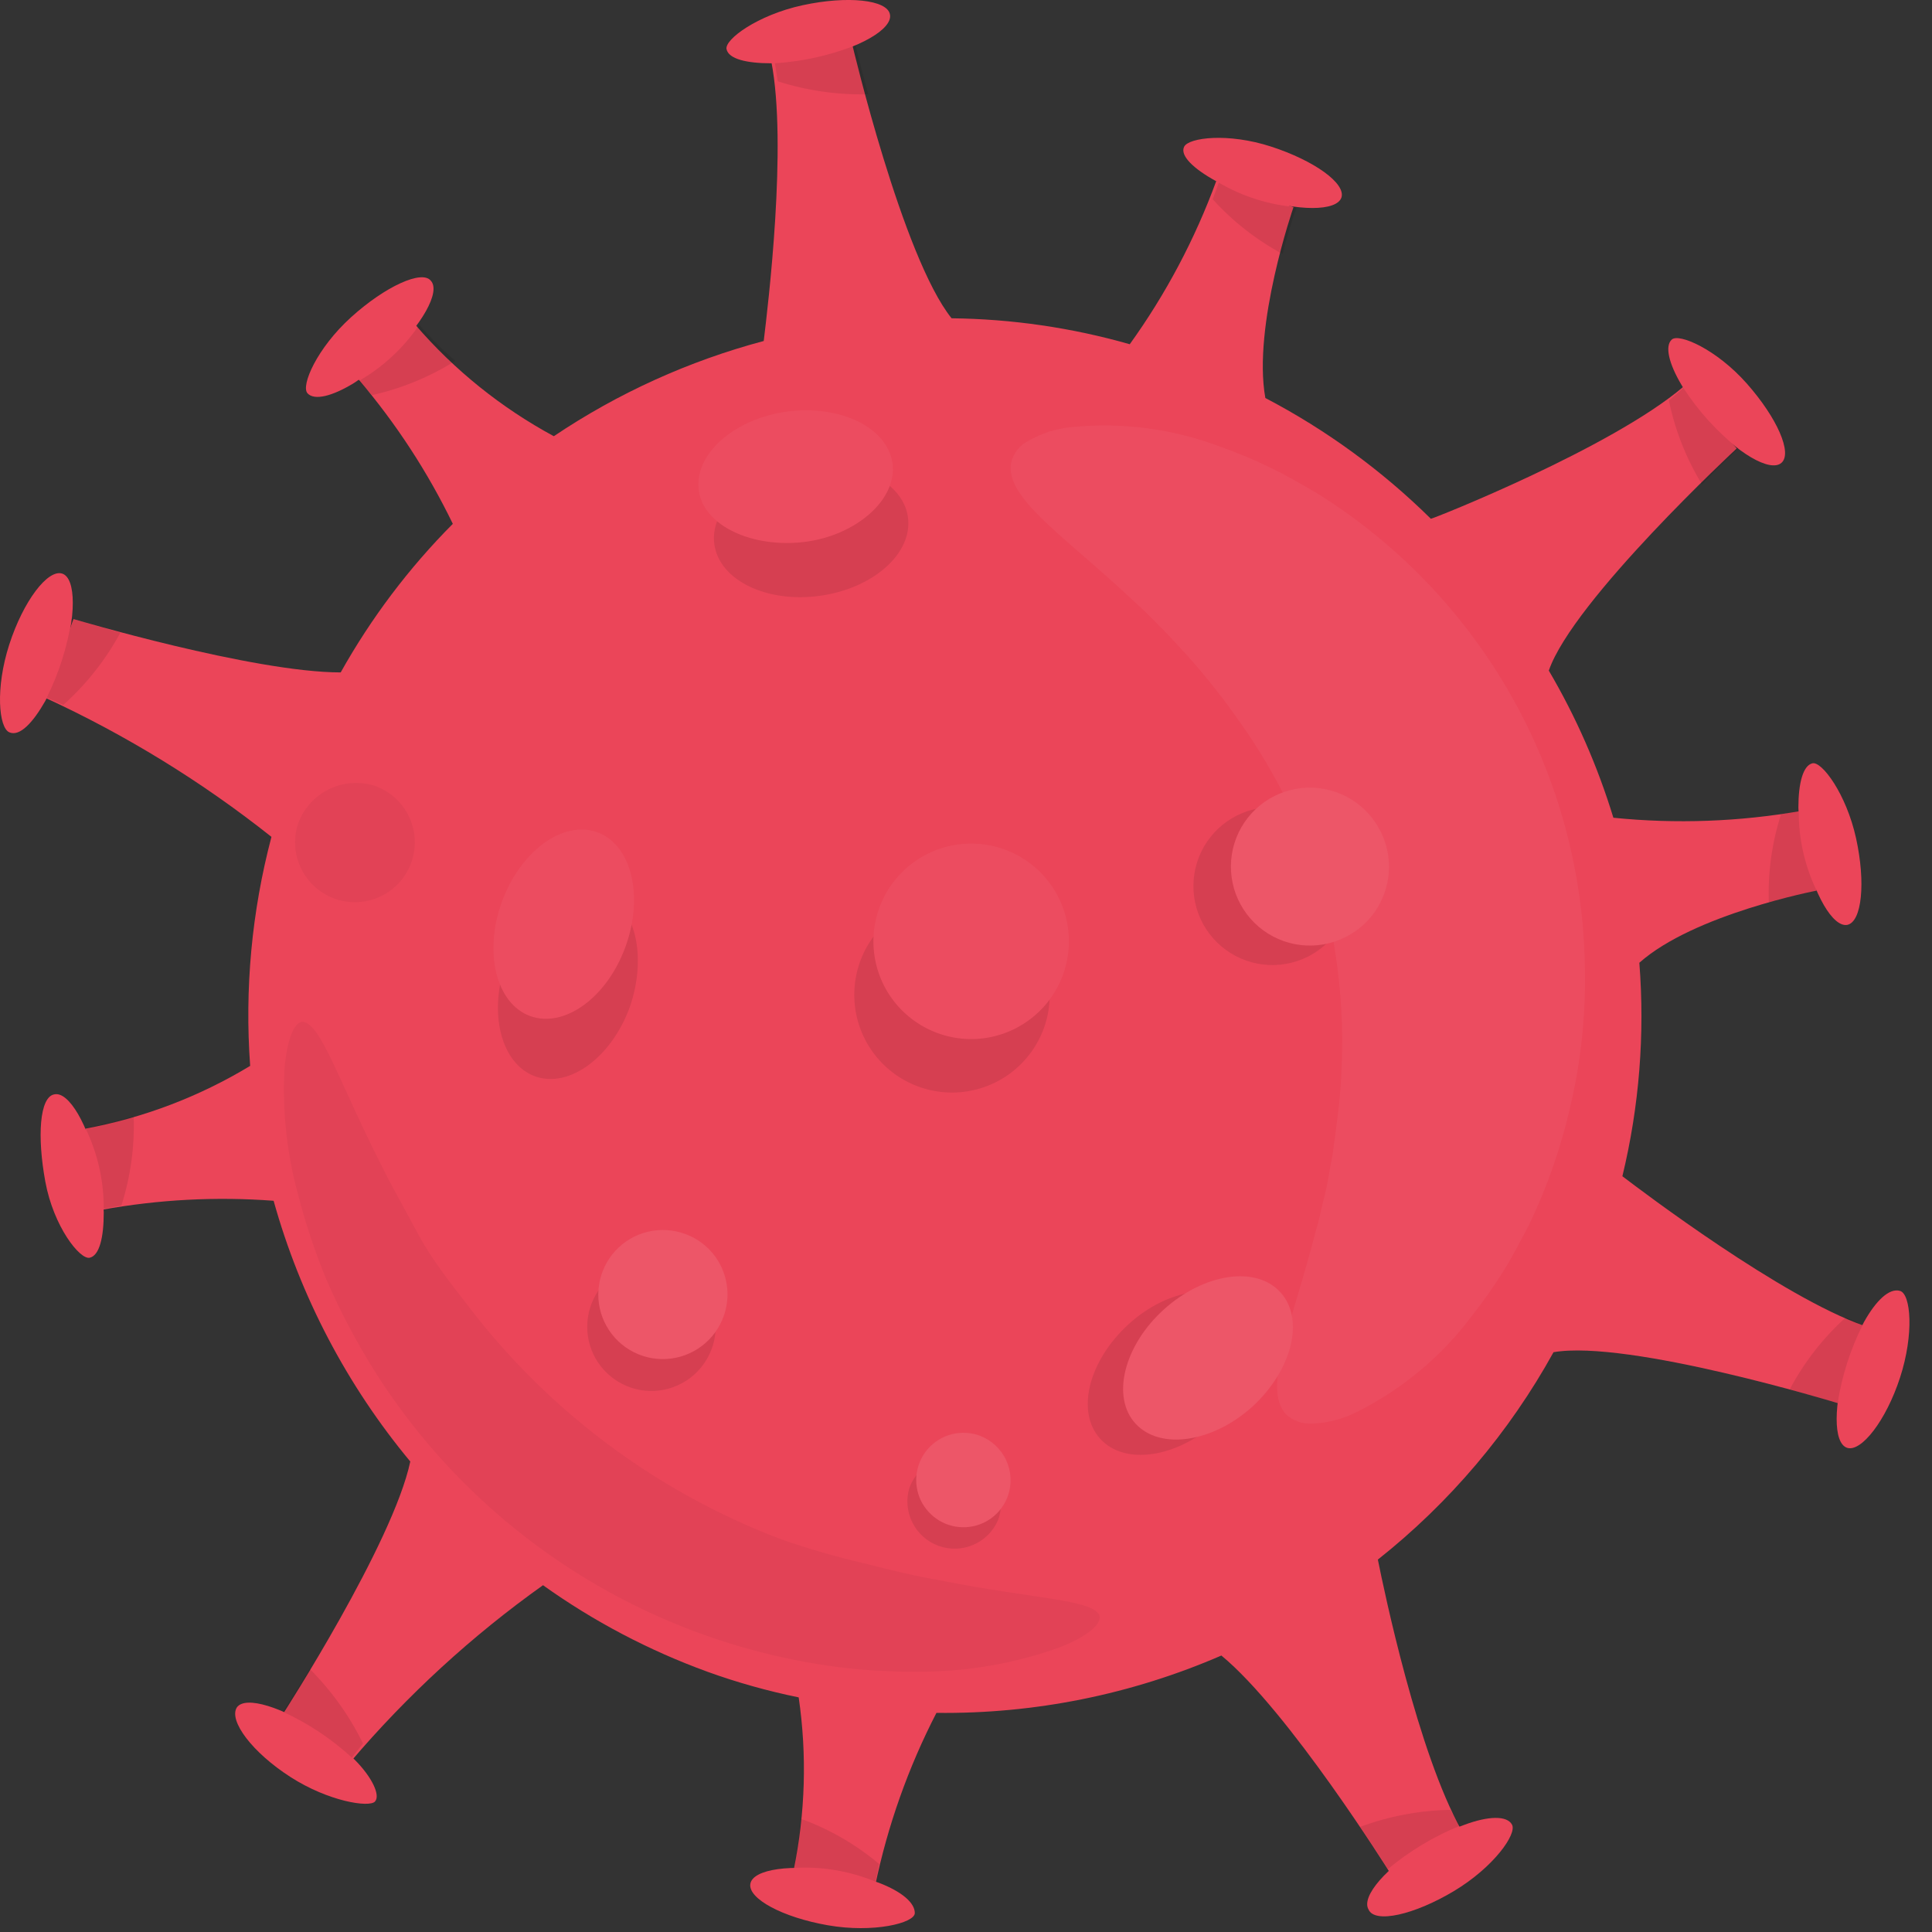 <svg width="50" height="50" viewBox="0 0 50 50" fill="none" xmlns="http://www.w3.org/2000/svg">
<rect x="0" y="0" width="50" height="50" fill="#333333" stroke="none"/>
<path d="M35.659 40.362C37.515 38.892 39.06 37.068 40.205 34.995C42.137 34.66 47.559 36.312 47.559 36.312L48.25 34.314C46.113 33.568 42.501 30.833 41.987 30.441C42.424 28.634 42.572 26.769 42.426 24.916C43.845 23.655 47.018 23.049 47.018 23.049L46.617 20.986C45.011 21.267 43.375 21.327 41.754 21.163C41.348 19.832 40.788 18.555 40.083 17.355C40.709 15.536 44.946 11.606 44.946 11.606L43.565 10.01C41.698 11.597 37.106 13.417 37.031 13.426C35.766 12.178 34.322 11.124 32.747 10.3C32.411 8.433 33.475 5.362 33.475 5.362L31.478 4.681C30.927 6.185 30.174 7.608 29.238 8.909C27.738 8.48 26.187 8.255 24.627 8.237C23.358 6.659 22.061 1.171 22.061 1.171L19.961 1.591C20.381 3.738 19.877 7.901 19.765 8.825C17.83 9.34 15.995 10.172 14.333 11.289C12.972 10.554 11.757 9.577 10.749 8.405L9.283 9.823C10.25 10.96 11.069 12.215 11.719 13.557C10.581 14.7 9.605 15.995 8.817 17.402C6.549 17.402 1.901 16.021 1.901 16.021L1.163 18.055C3.254 19.018 5.222 20.227 7.025 21.658C6.515 23.59 6.329 25.592 6.474 27.585C5.162 28.379 3.717 28.93 2.209 29.209L2.638 31.309C4.103 31.043 5.596 30.964 7.081 31.076C7.771 33.549 8.977 35.849 10.618 37.824C10.17 39.942 7.323 44.357 7.323 44.357L9.078 45.589C10.542 43.869 12.213 42.335 14.053 41.025C15.363 41.961 16.795 42.714 18.309 43.265C19.078 43.543 19.868 43.764 20.67 43.928C20.887 45.414 20.843 46.927 20.539 48.398L22.649 48.8C22.973 47.245 23.507 45.74 24.235 44.329C26.77 44.36 29.283 43.854 31.609 42.845C33.354 44.282 35.958 48.445 35.958 48.445L37.825 47.371C36.695 45.365 35.818 41.156 35.659 40.362ZM29.863 9.067H29.798H29.863Z" fill="#EB4559"/>
<g opacity="0.2">
<path opacity="0.2" d="M33.279 36.601C32.654 35.901 33.447 34.249 34.054 31.85C34.147 31.561 34.203 31.234 34.287 30.917C34.371 30.599 34.409 30.254 34.483 29.909C34.577 29.218 34.689 28.49 34.717 27.725C34.797 26.131 34.624 24.533 34.203 22.993C33.737 21.461 33.028 20.015 32.103 18.709C31.687 18.11 31.235 17.537 30.75 16.991C30.517 16.739 30.283 16.478 30.05 16.245C29.817 16.011 29.593 15.778 29.359 15.573C27.558 13.874 26.009 12.903 26.167 11.979C26.195 11.857 26.249 11.742 26.327 11.644C26.404 11.545 26.503 11.465 26.615 11.41C26.953 11.214 27.328 11.094 27.717 11.055C29.043 10.92 30.383 11.099 31.627 11.578C32.045 11.725 32.453 11.896 32.85 12.091C33.27 12.287 33.681 12.53 34.11 12.782C36.199 14.088 37.926 15.899 39.133 18.046C40.34 20.194 40.988 22.611 41.017 25.074C41.041 26.28 40.913 27.484 40.634 28.658C40.395 29.701 40.041 30.716 39.579 31.682C39.346 32.121 39.131 32.55 38.879 32.942C38.644 33.316 38.388 33.678 38.114 34.025C37.321 35.096 36.284 35.962 35.09 36.554C34.741 36.728 34.359 36.826 33.97 36.843C33.844 36.852 33.718 36.834 33.6 36.793C33.481 36.751 33.372 36.686 33.279 36.601Z" fill="white"/>
</g>
<path d="M23.031 0.369C23.115 0.751 22.229 1.255 21.062 1.507C20.7 1.59 20.331 1.633 19.961 1.638C19.317 1.638 18.859 1.526 18.803 1.274C18.747 1.022 19.606 0.387 20.773 0.135C21.939 -0.117 22.957 -0.005 23.031 0.369Z" fill="#EB4559"/>
<g opacity="0.3">
<path opacity="0.3" d="M20.054 1.638C20.771 1.591 21.476 1.435 22.145 1.171C22.238 1.554 22.35 1.993 22.471 2.441C21.677 2.459 20.886 2.346 20.129 2.105L20.054 1.638Z" fill="black"/>
</g>
<path d="M11.15 7.266C11.411 7.546 10.917 8.433 10.03 9.245C9.757 9.493 9.464 9.718 9.153 9.917C8.602 10.253 8.135 10.374 7.958 10.178C7.781 9.982 8.201 9.011 9.087 8.209C9.974 7.406 10.926 6.977 11.15 7.266Z" fill="#EB4559"/>
<g opacity="0.3">
<path opacity="0.3" d="M9.283 9.861C9.91 9.501 10.447 9.003 10.851 8.405C11.113 8.703 11.411 9.021 11.785 9.338C11.122 9.755 10.393 10.055 9.629 10.225L9.283 9.861Z" fill="black"/>
</g>
<path d="M1.611 14.845C1.975 14.966 1.975 15.983 1.611 17.122C1.494 17.473 1.347 17.814 1.173 18.139C0.855 18.699 0.51 19.073 0.239 18.951C-0.031 18.83 -0.125 17.813 0.239 16.683C0.603 15.554 1.238 14.723 1.611 14.845Z" fill="#EB4559"/>
<g opacity="0.3">
<path opacity="0.3" d="M1.21 18.055C1.53 17.411 1.747 16.722 1.854 16.011L3.114 16.375C2.733 17.078 2.235 17.709 1.639 18.242L1.21 18.055Z" fill="black"/>
</g>
<path d="M1.406 28.322C1.779 28.238 2.293 29.116 2.545 30.282C2.629 30.643 2.675 31.013 2.685 31.383C2.685 32.027 2.573 32.494 2.321 32.55C2.069 32.606 1.387 31.747 1.173 30.581C0.958 29.414 1.023 28.387 1.406 28.322Z" fill="#EB4559"/>
<g opacity="0.3">
<path opacity="0.3" d="M2.685 31.281C2.688 30.556 2.525 29.842 2.209 29.19C2.601 29.116 3.021 29.013 3.459 28.891C3.487 29.673 3.379 30.452 3.142 31.197L2.685 31.281Z" fill="black"/>
</g>
<path d="M6.129 44.189C6.353 43.871 7.323 44.189 8.313 44.833C8.621 45.037 8.909 45.272 9.171 45.533C9.629 45.99 9.853 46.466 9.703 46.625C9.554 46.783 8.509 46.625 7.519 45.99C6.53 45.355 5.914 44.534 6.129 44.189Z" fill="#EB4559"/>
<g opacity="0.3">
<path opacity="0.3" d="M9.106 45.486C8.577 45.001 7.976 44.6 7.323 44.301C7.538 43.965 7.781 43.582 8.014 43.19C8.578 43.753 9.045 44.406 9.395 45.122L9.106 45.486Z" fill="black"/>
</g>
<path d="M19.419 48.753C19.485 48.37 20.493 48.23 21.669 48.435C22.034 48.503 22.393 48.6 22.742 48.725C23.349 48.958 23.675 49.248 23.675 49.509C23.675 49.77 22.602 50.032 21.426 49.826C20.25 49.621 19.354 49.136 19.419 48.753Z" fill="#EB4559"/>
<g opacity="0.3">
<path opacity="0.3" d="M22.658 48.697C21.988 48.42 21.263 48.298 20.539 48.342C20.623 47.95 20.679 47.521 20.735 47.073C21.47 47.341 22.153 47.736 22.751 48.239L22.658 48.697Z" fill="black"/>
</g>
<path d="M35.417 49.416C35.221 49.08 35.883 48.314 36.91 47.708C37.225 47.511 37.56 47.349 37.909 47.222C38.515 46.998 39.001 46.98 39.131 47.222C39.262 47.465 38.655 48.324 37.629 48.94C36.602 49.556 35.575 49.789 35.417 49.416Z" fill="#EB4559"/>
<g opacity="0.3">
<path opacity="0.3" d="M37.787 47.25C37.111 47.524 36.481 47.902 35.921 48.37C35.706 48.034 35.463 47.661 35.202 47.278C35.95 47.002 36.738 46.853 37.535 46.839L37.787 47.25Z" fill="black"/>
</g>
<g opacity="0.3">
<path opacity="0.3" d="M16.302 26.054C15.826 27.37 14.725 28.173 13.847 27.855C12.97 27.538 12.625 26.213 13.101 24.897C13.577 23.581 14.678 22.778 15.565 23.105C16.451 23.431 16.75 24.747 16.302 26.054Z" fill="black"/>
</g>
<path d="M16.19 24.495C15.714 25.811 14.613 26.614 13.726 26.297C12.839 25.979 12.513 24.645 12.989 23.338C13.465 22.032 14.566 21.22 15.453 21.537C16.339 21.854 16.666 23.179 16.19 24.495Z" fill="#EB4559"/>
<g opacity="0.2">
<path opacity="0.2" d="M16.19 24.495C15.714 25.811 14.613 26.614 13.726 26.297C12.839 25.979 12.513 24.645 12.989 23.338C13.465 22.032 14.566 21.22 15.453 21.537C16.339 21.854 16.666 23.179 16.19 24.495Z" fill="white"/>
</g>
<g opacity="0.3">
<path opacity="0.3" d="M21.23 15.418C22.613 15.223 23.628 14.311 23.497 13.382C23.365 12.453 22.137 11.859 20.754 12.054C19.371 12.25 18.356 13.161 18.488 14.091C18.619 15.019 19.847 15.614 21.23 15.418Z" fill="black"/>
</g>
<path d="M20.353 10.654C21.734 10.467 22.966 11.056 23.097 11.989C23.227 12.922 22.163 13.855 20.829 14.024C19.494 14.191 18.215 13.622 18.085 12.698C17.954 11.774 18.971 10.85 20.353 10.654Z" fill="#EB4559"/>
<g opacity="0.2">
<path opacity="0.2" d="M20.353 10.654C21.734 10.467 22.966 11.056 23.097 11.989C23.227 12.922 22.163 13.855 20.829 14.024C19.494 14.191 18.215 13.622 18.085 12.698C17.954 11.774 18.971 10.85 20.353 10.654Z" fill="white"/>
</g>
<g opacity="0.3">
<path opacity="0.3" d="M18.421 34.902C18.309 35.211 18.108 35.48 17.843 35.675C17.579 35.869 17.263 35.981 16.934 35.997C16.606 36.012 16.281 35.929 16 35.759C15.719 35.589 15.494 35.34 15.354 35.043C15.215 34.745 15.167 34.413 15.216 34.088C15.265 33.764 15.409 33.461 15.63 33.217C15.852 32.975 16.14 32.803 16.459 32.725C16.778 32.645 17.113 32.663 17.422 32.774C17.628 32.847 17.818 32.961 17.98 33.107C18.142 33.254 18.273 33.431 18.366 33.629C18.459 33.828 18.511 34.042 18.521 34.26C18.53 34.478 18.496 34.697 18.421 34.902Z" fill="black"/>
</g>
<path d="M18.729 34.062C18.618 34.374 18.417 34.646 18.151 34.843C17.885 35.041 17.566 35.155 17.236 35.171C16.905 35.188 16.577 35.105 16.293 34.934C16.009 34.763 15.783 34.512 15.642 34.212C15.501 33.913 15.453 33.578 15.503 33.25C15.553 32.923 15.699 32.618 15.923 32.374C16.146 32.129 16.438 31.957 16.759 31.879C17.081 31.801 17.419 31.82 17.73 31.934C17.935 32.008 18.124 32.122 18.285 32.269C18.447 32.416 18.578 32.594 18.67 32.791C18.763 32.989 18.816 33.203 18.826 33.421C18.836 33.639 18.803 33.857 18.729 34.062Z" fill="#EB4559"/>
<g opacity="0.3">
<path opacity="0.3" d="M18.729 34.062C18.618 34.374 18.417 34.646 18.151 34.843C17.885 35.041 17.566 35.155 17.236 35.171C16.905 35.188 16.577 35.105 16.293 34.934C16.009 34.763 15.783 34.512 15.642 34.212C15.501 33.913 15.453 33.578 15.503 33.25C15.553 32.923 15.699 32.618 15.923 32.374C16.146 32.129 16.438 31.957 16.759 31.879C17.081 31.801 17.419 31.82 17.73 31.934C17.935 32.008 18.124 32.122 18.285 32.269C18.447 32.416 18.578 32.594 18.67 32.791C18.763 32.989 18.816 33.203 18.826 33.421C18.836 33.639 18.803 33.857 18.729 34.062Z" fill="white"/>
</g>
<g opacity="0.3">
<path opacity="0.3" d="M33.849 24.757C33.49 24.938 33.086 25.009 32.687 24.961C32.288 24.914 31.912 24.749 31.606 24.489C31.3 24.23 31.077 23.885 30.966 23.5C30.854 23.113 30.859 22.703 30.979 22.32C31.099 21.937 31.329 21.598 31.641 21.345C31.953 21.092 32.332 20.936 32.732 20.897C33.132 20.858 33.534 20.938 33.889 21.126C34.243 21.315 34.535 21.604 34.726 21.957C34.856 22.198 34.937 22.462 34.964 22.734C34.99 23.007 34.962 23.281 34.88 23.543C34.798 23.804 34.664 24.046 34.487 24.254C34.31 24.463 34.093 24.634 33.849 24.757Z" fill="black"/>
</g>
<path d="M34.819 24.253C34.461 24.434 34.057 24.505 33.658 24.457C33.259 24.41 32.883 24.245 32.577 23.986C32.271 23.726 32.048 23.381 31.936 22.996C31.825 22.609 31.829 22.2 31.949 21.816C32.069 21.433 32.3 21.093 32.611 20.84C32.923 20.588 33.303 20.432 33.703 20.392C34.102 20.354 34.505 20.434 34.859 20.622C35.214 20.811 35.505 21.1 35.697 21.453C35.828 21.693 35.91 21.958 35.937 22.23C35.965 22.503 35.936 22.778 35.854 23.04C35.772 23.301 35.638 23.544 35.461 23.752C35.283 23.961 35.065 24.131 34.819 24.253Z" fill="#EB4559"/>
<g opacity="0.3">
<path opacity="0.3" d="M34.819 24.253C34.461 24.434 34.057 24.505 33.658 24.457C33.259 24.41 32.883 24.245 32.577 23.986C32.271 23.726 32.048 23.381 31.936 22.996C31.825 22.609 31.829 22.2 31.949 21.816C32.069 21.433 32.3 21.093 32.611 20.84C32.923 20.588 33.303 20.432 33.703 20.392C34.102 20.354 34.505 20.434 34.859 20.622C35.214 20.811 35.505 21.1 35.697 21.453C35.828 21.693 35.91 21.958 35.937 22.23C35.965 22.503 35.936 22.778 35.854 23.04C35.772 23.301 35.638 23.544 35.461 23.752C35.283 23.961 35.065 24.131 34.819 24.253Z" fill="white"/>
</g>
<g opacity="0.3">
<path opacity="0.3" d="M25.831 39.336C25.709 39.623 25.481 39.853 25.194 39.978C24.908 40.103 24.584 40.113 24.29 40.007C23.996 39.9 23.754 39.685 23.614 39.406C23.473 39.126 23.445 38.804 23.535 38.505C23.647 38.2 23.874 37.952 24.168 37.814C24.461 37.676 24.797 37.659 25.103 37.767C25.408 37.879 25.655 38.106 25.792 38.4C25.928 38.695 25.943 39.031 25.831 39.336Z" fill="black"/>
</g>
<path d="M26.083 38.719C26.001 38.946 25.853 39.144 25.659 39.288C25.464 39.431 25.231 39.513 24.99 39.524C24.748 39.535 24.509 39.474 24.302 39.349C24.096 39.224 23.93 39.041 23.827 38.823C23.725 38.605 23.689 38.36 23.725 38.121C23.761 37.882 23.866 37.659 24.029 37.48C24.191 37.302 24.403 37.175 24.638 37.116C24.872 37.058 25.119 37.07 25.346 37.151C25.651 37.264 25.899 37.49 26.037 37.784C26.175 38.077 26.192 38.413 26.083 38.719Z" fill="#EB4559"/>
<g opacity="0.3">
<path opacity="0.3" d="M26.083 38.719C26.001 38.946 25.853 39.144 25.659 39.288C25.464 39.431 25.231 39.513 24.99 39.524C24.748 39.535 24.509 39.474 24.302 39.349C24.096 39.224 23.93 39.041 23.827 38.823C23.725 38.605 23.689 38.36 23.725 38.121C23.761 37.882 23.866 37.659 24.029 37.48C24.191 37.302 24.403 37.175 24.638 37.116C24.872 37.058 25.119 37.07 25.346 37.151C25.651 37.264 25.899 37.49 26.037 37.784C26.175 38.077 26.192 38.413 26.083 38.719Z" fill="white"/>
</g>
<path d="M47.802 37.469C47.438 37.347 47.447 36.34 47.802 35.219C47.919 34.871 48.066 34.534 48.241 34.212C48.549 33.661 48.894 33.325 49.174 33.409C49.454 33.493 49.538 34.529 49.174 35.649C48.81 36.769 48.166 37.59 47.802 37.469Z" fill="#EB4559"/>
<g opacity="0.3">
<path opacity="0.3" d="M48.203 34.295C47.885 34.93 47.668 35.61 47.559 36.311L46.318 35.957C46.691 35.254 47.183 34.623 47.774 34.09L48.203 34.295Z" fill="black"/>
</g>
<path d="M47.811 23.935C47.438 24.01 46.934 23.142 46.682 21.994C46.603 21.635 46.556 21.27 46.542 20.902C46.542 20.267 46.663 19.81 46.906 19.754C47.149 19.698 47.783 20.547 48.035 21.695C48.287 22.843 48.185 23.851 47.811 23.935Z" fill="#EB4559"/>
<g opacity="0.3">
<path opacity="0.3" d="M46.551 20.995C46.547 21.709 46.707 22.415 47.018 23.058C46.626 23.133 46.215 23.235 45.777 23.357C45.749 22.582 45.857 21.808 46.094 21.07L46.551 20.995Z" fill="black"/>
</g>
<path d="M46.103 11.979C45.814 12.231 44.946 11.727 44.171 10.841C43.923 10.573 43.703 10.279 43.518 9.963C43.191 9.413 43.079 8.955 43.266 8.787C43.453 8.619 44.423 9.039 45.207 9.926C45.991 10.813 46.393 11.727 46.103 11.979Z" fill="#EB4559"/>
<g opacity="0.3">
<path opacity="0.3" d="M43.565 10.038C43.95 10.634 44.429 11.163 44.983 11.606C44.703 11.877 44.377 12.185 44.05 12.54C43.64 11.87 43.349 11.134 43.191 10.365L43.565 10.038Z" fill="black"/>
</g>
<path d="M34.717 5.11C34.595 5.474 33.587 5.474 32.467 5.11C32.118 5 31.78 4.856 31.459 4.681C30.899 4.373 30.526 4.027 30.647 3.794C30.769 3.561 31.777 3.43 32.897 3.794C34.017 4.158 34.829 4.746 34.717 5.11Z" fill="#EB4559"/>
<g opacity="0.3">
<path opacity="0.3" d="M31.543 4.727C32.159 5.088 32.848 5.304 33.559 5.362C33.429 5.726 33.307 6.137 33.195 6.575C32.515 6.209 31.903 5.729 31.385 5.157L31.543 4.727Z" fill="black"/>
</g>
<g opacity="0.3">
<path opacity="0.3" d="M31.487 36.797C30.451 37.73 29.107 37.935 28.473 37.235C27.838 36.535 28.174 35.219 29.201 34.277C30.227 33.334 31.59 33.147 32.225 33.838C32.859 34.529 32.523 35.863 31.487 36.797Z" fill="black"/>
</g>
<path d="M32.411 36.405C31.375 37.338 30.022 37.534 29.387 36.843C28.753 36.153 29.089 34.818 30.125 33.885C31.161 32.952 32.505 32.746 33.139 33.446C33.774 34.146 33.438 35.462 32.411 36.405Z" fill="#EB4559"/>
<g opacity="0.3">
<path opacity="0.3" d="M32.411 36.405C31.375 37.338 30.022 37.534 29.387 36.843C28.753 36.153 29.089 34.818 30.125 33.885C31.161 32.952 32.505 32.746 33.139 33.446C33.774 34.146 33.438 35.462 32.411 36.405Z" fill="white"/>
</g>
<g opacity="0.3">
<path opacity="0.3" d="M27.017 26.605C26.847 27.075 26.541 27.485 26.139 27.782C25.736 28.078 25.254 28.249 24.755 28.273C24.255 28.295 23.76 28.17 23.331 27.912C22.903 27.653 22.561 27.274 22.348 26.821C22.136 26.369 22.062 25.863 22.137 25.368C22.211 24.873 22.431 24.412 22.768 24.043C23.105 23.672 23.544 23.411 24.029 23.291C24.514 23.17 25.025 23.196 25.495 23.366C25.808 23.479 26.095 23.652 26.341 23.876C26.587 24.1 26.786 24.369 26.927 24.67C27.068 24.971 27.149 25.296 27.164 25.628C27.18 25.961 27.13 26.292 27.017 26.605Z" fill="black"/>
</g>
<path d="M27.511 25.223C27.341 25.694 27.034 26.104 26.631 26.399C26.228 26.696 25.746 26.866 25.246 26.889C24.746 26.91 24.251 26.784 23.823 26.524C23.395 26.265 23.053 25.885 22.841 25.432C22.63 24.978 22.557 24.472 22.633 23.977C22.709 23.483 22.93 23.022 23.268 22.653C23.607 22.283 24.047 22.023 24.532 21.904C25.019 21.785 25.529 21.813 25.999 21.985C26.629 22.214 27.142 22.684 27.425 23.291C27.709 23.898 27.74 24.593 27.511 25.223Z" fill="#EB4559"/>
<g opacity="0.2">
<path opacity="0.2" d="M27.511 25.223C27.341 25.694 27.034 26.104 26.631 26.399C26.228 26.696 25.746 26.866 25.246 26.889C24.746 26.91 24.251 26.784 23.823 26.524C23.395 26.265 23.053 25.885 22.841 25.432C22.63 24.978 22.557 24.472 22.633 23.977C22.709 23.483 22.93 23.022 23.268 22.653C23.607 22.283 24.047 22.023 24.532 21.904C25.019 21.785 25.529 21.813 25.999 21.985C26.629 22.214 27.142 22.684 27.425 23.291C27.709 23.898 27.74 24.593 27.511 25.223Z" fill="white"/>
</g>
<g opacity="0.2">
<path opacity="0.2" d="M28.463 41.846C28.463 42.061 28.146 42.35 27.409 42.639C26.382 43.005 25.306 43.214 24.217 43.255C23.45 43.282 22.683 43.253 21.921 43.172C19.438 42.884 17.051 42.044 14.935 40.713C12.819 39.382 11.028 37.595 9.694 35.481C9.223 34.728 8.808 33.943 8.453 33.129C8.16 32.421 7.917 31.695 7.725 30.954C7.43 29.892 7.307 28.789 7.361 27.688C7.426 26.904 7.603 26.474 7.818 26.446C8.294 26.446 8.751 27.958 9.881 30.179C10.151 30.73 10.487 31.309 10.814 31.925C11.141 32.541 11.617 33.157 12.111 33.791C14.195 36.527 17.006 38.622 20.222 39.84C20.92 40.083 21.63 40.288 22.35 40.456C23.041 40.633 23.694 40.791 24.301 40.894C26.746 41.389 28.379 41.389 28.463 41.846Z" fill="black"/>
</g>
<g opacity="0.2">
<path opacity="0.2" d="M9.713 20.342C9.998 20.446 10.247 20.63 10.428 20.873C10.609 21.116 10.715 21.407 10.733 21.71C10.75 22.013 10.678 22.314 10.526 22.576C10.374 22.839 10.148 23.051 9.876 23.186C9.605 23.321 9.299 23.374 8.998 23.337C8.697 23.301 8.413 23.176 8.182 22.98C7.951 22.783 7.783 22.523 7.698 22.231C7.613 21.94 7.616 21.63 7.706 21.341C7.842 20.944 8.129 20.616 8.504 20.43C8.88 20.243 9.314 20.211 9.713 20.342Z" fill="black"/>
</g>
</svg>

